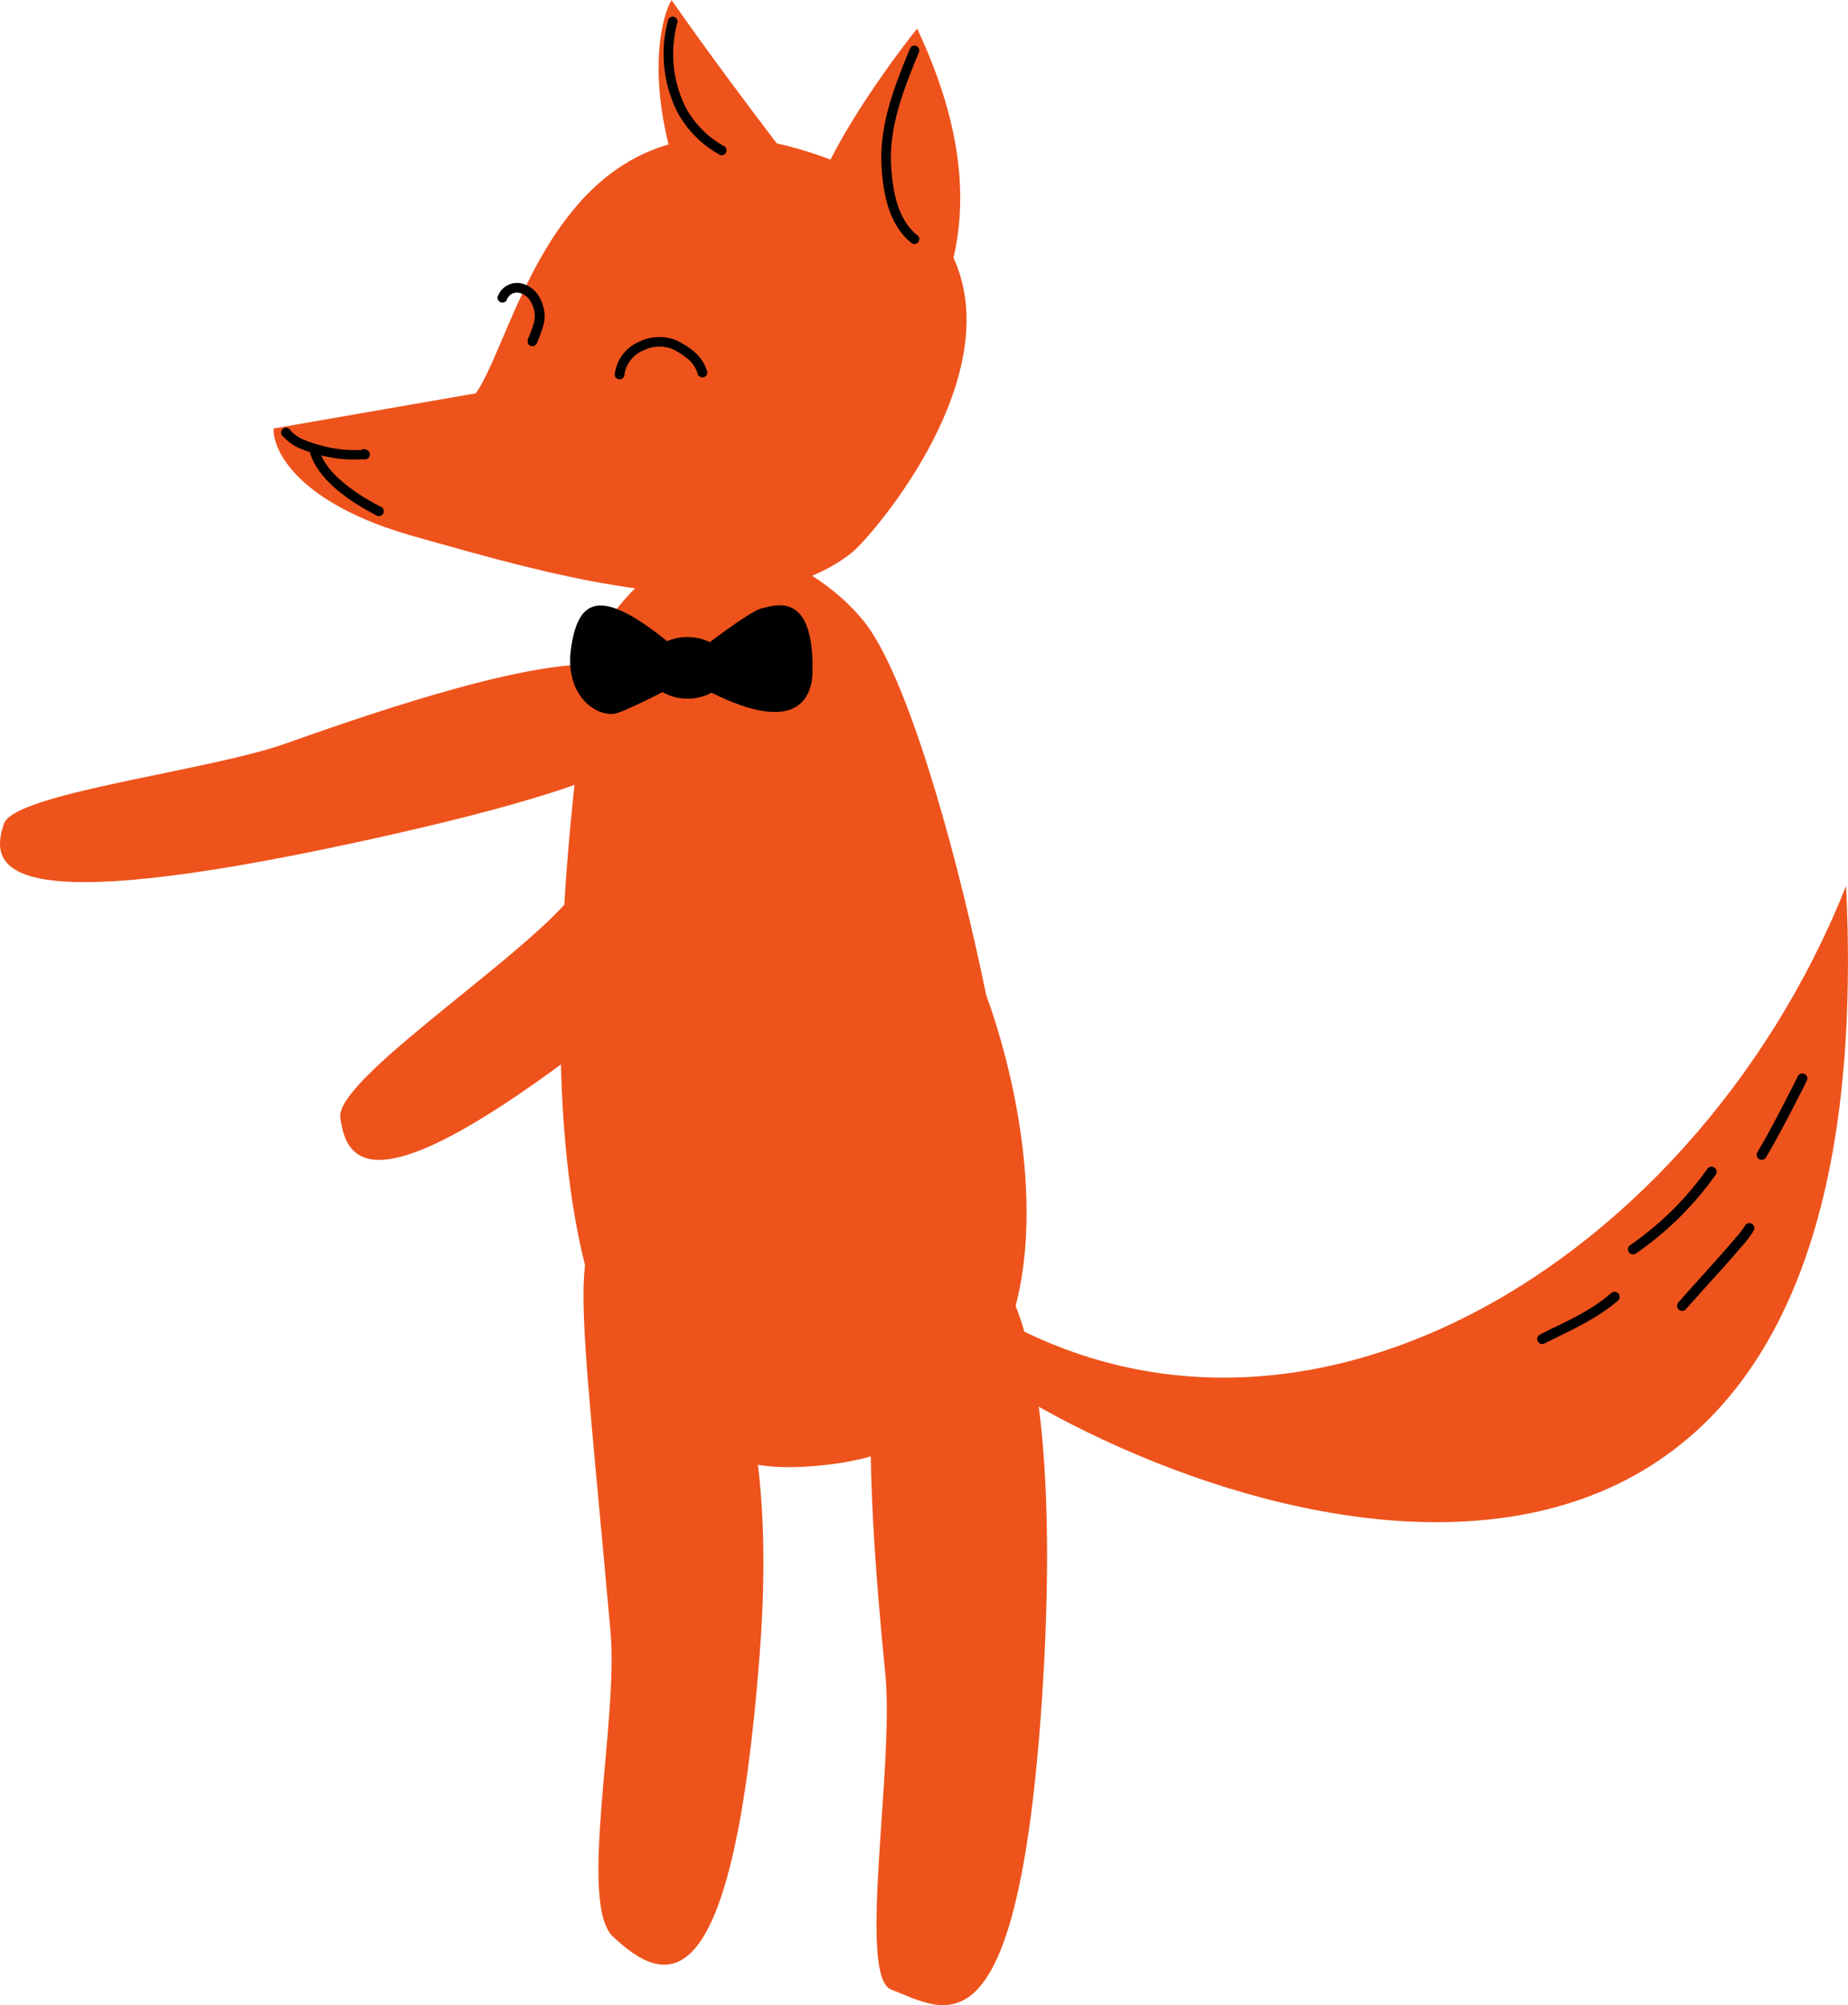 <svg xmlns="http://www.w3.org/2000/svg" viewBox="0 0 375.27 407.13"><defs><style>.cls-1{fill:#ee531c}</style></defs><g id="Слой_2" data-name="Слой 2"><g id="Слой_1-2" data-name="Слой 1"><path class="cls-1" d="M374.88,179.88C383.48,357.56,245,311.7,195.27,275.69L189,258.37C255.64,311,343.31,259.26,374.88,179.88Z"/><path d="M348.14,237.07a1,1,0,0,1,.27,1.43,64.89,64.89,0,0,1-16.2,16,1,1,0,0,1-1.19-1.68,62.81,62.81,0,0,0,15.69-15.51A1,1,0,0,1,348.14,237.07Z"/><path d="M366.44,218.06a1,1,0,0,1,.45,1.39l-1,2c-2.32,4.53-4.66,9.12-7.26,13.52a1,1,0,1,1-1.77-1c2.57-4.34,4.88-8.87,7.2-13.4l1-2A1,1,0,0,1,366.44,218.06Z"/><path d="M355.72,248.47a1,1,0,0,1,.39,1.4,18.19,18.19,0,0,1-2,2.72l-.3.35c-2.18,2.57-4.47,5.1-6.74,7.61-1.58,1.76-3.16,3.5-4.7,5.26a1,1,0,1,1-1.55-1.36c1.58-1.81,3.18-3.57,4.76-5.33,2.24-2.48,4.48-5,6.65-7.52l.31-.37a16,16,0,0,0,1.81-2.38A1,1,0,0,1,355.72,248.47Z"/><path d="M312.28,272.34a1,1,0,0,1,.45-1.38c1-.49,1.92-1,2.88-1.43,4.15-2,8.18-4,11.58-7a1,1,0,0,1,1.35,1.56c-3.63,3.15-8,5.27-12.12,7.31-.93.46-1.86.91-2.76,1.37A1,1,0,0,1,312.28,272.34Z"/><path class="cls-1" d="M179.78,339.85c-7.48-74.8-.2-83.89,14.75-78.75,7.44-13.9,22.09,8.29,17.07,83.72-5,75-20,63.1-30.6,59.16C174,401.37,181.65,358.55,179.78,339.85Z"/><path class="cls-1" d="M124,331.61c-6.36-71.74-9.33-83.57,3-82.44,5.92,4.1,32.83,14.12,27.27,86.68-5.53,72.17-19.07,67.45-29.79,57.36C117.35,386.52,125.55,349.55,124,331.61Z"/><path class="cls-1" d="M58.21,150.9c63.51-22.68,73-17.54,76.85-7.35-.41,4.81,8,12.24-63.24,27.6C1,186.43-2.43,176.64.8,167.24,2.94,161,42.34,156.57,58.21,150.9Z"/><path class="cls-1" d="M114.44,183.87c48-52.32,59.17-51.41,67.51-42.73,1.88,5.11,13.1,8.88-45.43,57.23C78.31,246.45,70.53,238,69.1,226.9,68.15,219.53,102.44,196.95,114.44,183.87Z"/><path class="cls-1" d="M161.81,297.86C102.75,299.8,111.14,193,120.25,131.24c20.12-36.22,49.59-14,56.69-3,8.9,13.71,18.1,48.34,23.32,73.79C210.75,230.64,221.53,295.9,161.81,297.86Z"/><path class="cls-1" d="M136.37,0c7.91,11.36,16.27,22.4,22,29.95-4.11,8-21.25,4.41-21.9,2.08C131.56,14.58,134.36,3.4,136.37,0Z"/><path class="cls-1" d="M186.24,5.81c17.7,37.57,4.67,58-5.15,72-6.33-2.47-14.69-16.24-17.29-26.5C160.83,39.61,179.92,13.7,186.24,5.81Z"/><path class="cls-1" d="M83.9,108.85C60.71,102.31,55.34,91.53,55.56,87l41.06-7.14c9-12.65,17.87-70.32,75.33-46.14,51.43,21.64,6.13,74.46,1,78.51C152.07,128.71,112.89,117,83.9,108.85Z"/><path d="M73.4,91.34a1,1,0,0,1,.87-.09,2.13,2.13,0,0,1,.29.13,1.19,1.19,0,0,1,.22.17,1,1,0,0,1,.32.69,1,1,0,0,1-.44.87,1.07,1.07,0,0,1-.34.15,1.53,1.53,0,0,1-.29,0h-.61A26.93,26.93,0,0,1,65,92.4a27.26,27.26,0,0,1-3.89-1.27,9.59,9.59,0,0,1-3.54-2.44A1,1,0,1,1,59,87.42a7.68,7.68,0,0,0,2.83,1.92,25.58,25.58,0,0,0,3.61,1.17,25,25,0,0,0,7.84.84Z"/><path d="M130.64,71.15a6.31,6.31,0,0,0-3.87,5.17,1,1,0,0,1-1.95-.2,8.26,8.26,0,0,1,5-6.75,9.33,9.33,0,0,1,7.26-.38,15.77,15.77,0,0,1,3.65,2.23,8.32,8.32,0,0,1,2.78,3.94,1,1,0,1,1-1.88.55,6.39,6.39,0,0,0-2.16-3,13.82,13.82,0,0,0-3.18-1.94A7.42,7.42,0,0,0,130.64,71.15Z"/><path d="M63.62,90.56a1,1,0,0,1,1.19.7c.51,2,2.66,6.52,12.41,11.58a1,1,0,1,1-.9,1.74c-10.07-5.23-12.71-10.16-13.4-12.83A1,1,0,0,1,63.62,90.56Z"/><path d="M186.07,9.33a1,1,0,0,1,.53,1.28c-3.24,7.9-6.25,15.41-5.59,23.84.4,5.18,1.54,10.43,5.43,13.46a1,1,0,0,1-1.2,1.54c-4.61-3.59-5.77-9.64-6.18-14.85-.69-9,2.51-16.89,5.73-24.74A1,1,0,0,1,186.07,9.33Z"/><path d="M136.87,3.41a1,1,0,0,1,.68,1.2,24.35,24.35,0,0,0,1.7,17.22,19.69,19.69,0,0,0,7.59,7.74,1,1,0,1,1-1,1.67,21.64,21.64,0,0,1-8.3-8.5A26.3,26.3,0,0,1,135.67,4.1,1,1,0,0,1,136.87,3.41Z"/><path d="M107.9,61.47a3.73,3.73,0,0,0-2.38-2,2.2,2.2,0,0,0-2.5,1.15,1,1,0,1,1-1.8-.76A4.16,4.16,0,0,1,106,57.57a5.68,5.68,0,0,1,3.66,3,7.85,7.85,0,0,1,.89,4.47,9.39,9.39,0,0,1-.4,1.63c-.18.58-.41,1.2-.61,1.72s-.38,1-.48,1.19l-.08.16h0a1.23,1.23,0,0,1-.09.15,1,1,0,0,1-.28.26,1,1,0,0,1-1.19-.13,1,1,0,0,1-.26-.44,1,1,0,0,1,0-.33h0a1,1,0,0,1,0-.17h0l0-.07,0-.09.08-.22a1,1,0,0,1,.14-.25c.08-.2.19-.47.3-.76.19-.5.4-1.08.57-1.61a7.75,7.75,0,0,0,.32-1.25A5.9,5.9,0,0,0,107.9,61.47Z"/><path d="M137.23,131.63c-15.4-12.95-19.78-10.11-21.26-.08s5.74,14.58,9.61,13.15,11.62-5.55,11.62-5.55Z"/><path d="M143,139.88c17.8,9.41,21.81,2.71,22-3.31.34-16.68-7.49-13.67-10.2-13.09s-13.38,9-13.38,9Z"/><ellipse cx="139.63" cy="135.61" rx="6.26" ry="8.21" transform="rotate(-89.78 139.618 135.613)"/></g></g></svg>